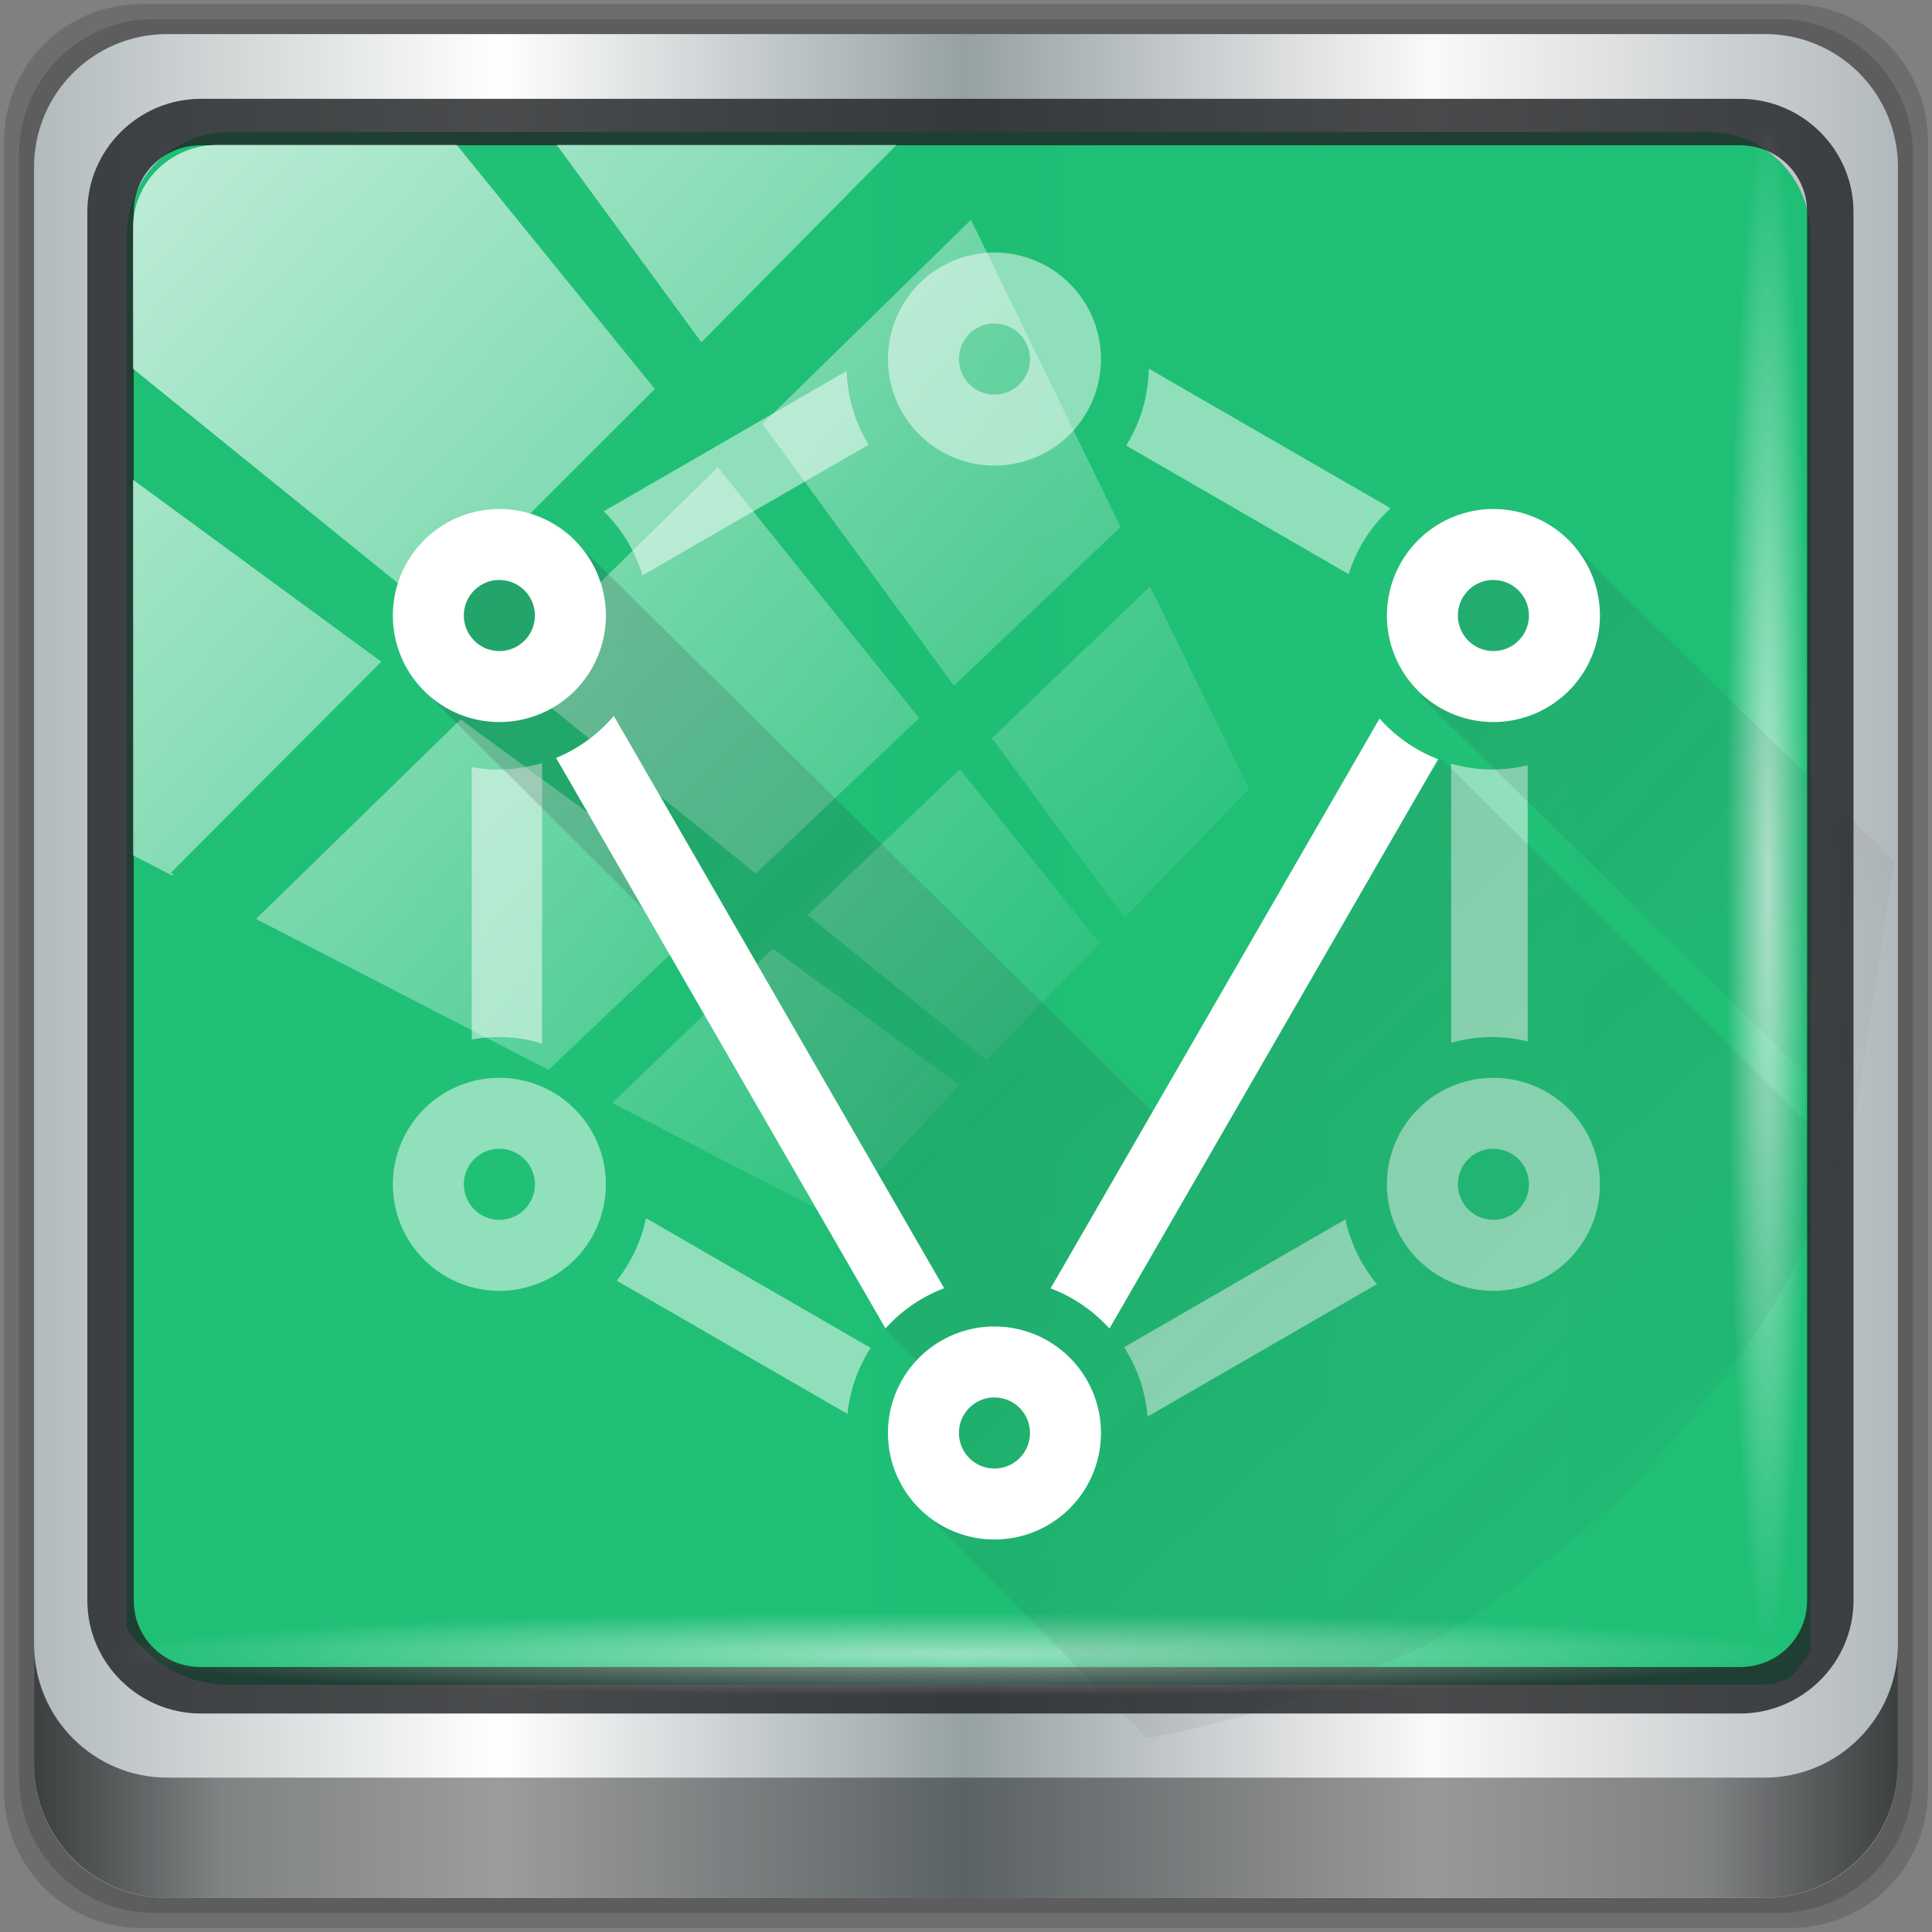 <?xml version="1.0" encoding="UTF-8" standalone="no"?>
<svg
   xmlns:dc="http://purl.org/dc/elements/1.1/"
   xmlns:cc="http://creativecommons.org/ns#"
   xmlns:rdf="http://www.w3.org/1999/02/22-rdf-syntax-ns#"
   xmlns:svg="http://www.w3.org/2000/svg"
   xmlns="http://www.w3.org/2000/svg"
   xmlns:xlink="http://www.w3.org/1999/xlink"
   xmlns:sodipodi="http://sodipodi.sourceforge.net/DTD/sodipodi-0.dtd"
   xmlns:inkscape="http://www.inkscape.org/namespaces/inkscape"
   width="48"
   height="48"
   version="1.1"
   id="svg49"
   sodipodi:docname="im.vector.svg"
   inkscape:version="0.92.2 5c3e80d, 2017-08-06">
  <rect width="100%" height="100%" fill="#808080" stroke="none"/>
  <sodipodi:namedview
     pagecolor="#ffffff"
     bordercolor="#666666"
     borderopacity="1"
     objecttolerance="10"
     gridtolerance="10"
     guidetolerance="10"
     inkscape:pageopacity="0"
     inkscape:pageshadow="2"
     inkscape:window-width="1280"
     inkscape:window-height="941"
     id="namedview51"
     showgrid="false"
     inkscape:zoom="4.9166667"
     inkscape:cx="24"
     inkscape:cy="24"
     inkscape:window-x="0"
     inkscape:window-y="21"
     inkscape:window-maximized="1"
     inkscape:current-layer="svg49" />
  <defs
     id="defs15">
    <linearGradient
       id="linearGradient4416">
      <stop
         style="stop-color:#ffffff;stop-opacity:0"
         offset="0"
         id="stop2" />
      <stop
         style="stop-color:#ffffff;stop-opacity:1"
         offset="1"
         id="stop4" />
    </linearGradient>
    <linearGradient
       id="b"
       y1="23.775"
       x1="22.54"
       y2="44.054"
       x2="42.646"
       gradientUnits="userSpaceOnUse"
       gradientTransform="translate(30,0)">
      <stop
         stop-color="#292c2f"
         id="stop7" />
      <stop
         offset="1"
         stop-color="#292c2f"
         stop-opacity="0"
         id="stop9" />
    </linearGradient>
    <linearGradient
       xlink:href="#b"
       id="linearGradient4384"
       gradientUnits="userSpaceOnUse"
       gradientTransform="translate(-21.254,21.153)"
       x1="-21.261"
       y1="13.899"
       x2="10.555"
       y2="48.902" />
    <linearGradient
       xlink:href="#b"
       id="linearGradient4412"
       gradientUnits="userSpaceOnUse"
       gradientTransform="translate(-21.254,21.153)"
       x1="-7.283"
       y1="15.656"
       x2="11.881"
       y2="33.523" />
    <linearGradient
       xlink:href="#linearGradient4416"
       id="linearGradient4422"
       x1="-30.501"
       y1="28.25"
       x2="-10.501"
       y2="7.875"
       gradientUnits="userSpaceOnUse"
       gradientTransform="translate(51.254,21.153)" />
    <linearGradient
       inkscape:collect="always"
       xlink:href="#linearGradient6139-0"
       id="linearGradient4071"
       gradientUnits="userSpaceOnUse"
       gradientTransform="matrix(0.551,0,0,0.551,-2.461,-1.909)"
       x1="6"
       y1="47"
       x2="90"
       y2="47" />
    <linearGradient
       id="linearGradient6139-0">
      <stop
         id="stop6141-2"
         offset="0"
         style="stop-color:#b2babc;stop-opacity:1" />
      <stop
         style="stop-color:#ffffff;stop-opacity:1;"
         offset="0.25"
         id="stop6151-0" />
      <stop
         style="stop-color:#96a1a4;stop-opacity:1"
         offset="0.5"
         id="stop6147-1" />
      <stop
         id="stop6149-4"
         offset="0.75"
         style="stop-color:#fbf9f9;stop-opacity:1;" />
      <stop
         id="stop6143-4"
         offset="1"
         style="stop-color:#b2b9bc;stop-opacity:1" />
    </linearGradient>
    <linearGradient
       gradientTransform="matrix(0.498,0,0,0.498,0.1,0.1)"
       inkscape:collect="always"
       xlink:href="#linearGradient3832-0-6-1-1"
       id="linearGradient4129"
       x1="1.5"
       y1="88.172"
       x2="94.5"
       y2="88.172"
       gradientUnits="userSpaceOnUse" />
    <linearGradient
       id="linearGradient3832-0-6-1-1">
      <stop
         style="stop-color:#000000;stop-opacity:1;"
         offset="0"
         id="stop3834-6-3-7-1" />
      <stop
         id="stop3872-2-4"
         offset="0.1"
         style="stop-color:#000000;stop-opacity:0.588;" />
      <stop
         style="stop-color:#000000;stop-opacity:0.588;"
         offset="0.9"
         id="stop3844-6-2-7-6" />
      <stop
         style="stop-color:#000000;stop-opacity:1;"
         offset="1"
         id="stop3836-5-0-2-9" />
    </linearGradient>
    <radialGradient
       inkscape:collect="always"
       xlink:href="#linearGradient3737"
       id="radialGradient7462"
       gradientUnits="userSpaceOnUse"
       gradientTransform="matrix(0.486,0,0,0.024,16.979,40.016)"
       cx="13.948"
       cy="44.893"
       fx="13.948"
       fy="44.893"
       r="43.199" />
    <linearGradient
       id="linearGradient3737">
      <stop
         offset="0"
         style="stop-color:#ffffff;stop-opacity:1"
         id="stop3739" />
      <stop
         offset="1"
         style="stop-color:#ffffff;stop-opacity:0"
         id="stop3741" />
    </linearGradient>
    <radialGradient
       inkscape:collect="always"
       xlink:href="#linearGradient3737"
       id="radialGradient7464"
       gradientUnits="userSpaceOnUse"
       gradientTransform="matrix(0.442,0,0,0.024,15.807,-44.996)"
       cx="13.948"
       cy="44.893"
       fx="13.948"
       fy="44.893"
       r="43.199" />
    <linearGradient
       inkscape:collect="always"
       xlink:href="#linearGradient3737"
       id="linearGradient4767"
       gradientUnits="userSpaceOnUse"
       x1="2.771"
       y1="-28.642"
       x2="50.528"
       y2="14.514" />
    <clipPath
       id="clipPath4156-4-1"
       clipPathUnits="userSpaceOnUse">
      <path
         inkscape:connector-curvature="0"
         id="path4158-0-8"
         d="m 27.046,-55.695 -14.214,13.321 h 0.061 l 15.653,21.771 10.231,-10.546 C 38.562,-32.302 27.468,-54.819 27.046,-55.695 Z M 9.647,-39.383 -5.241,-25.321 15.988,-7.806 26.372,-18.383 Z m 31.491,12.951 -9.741,9.714 8.945,12.458 7.781,-7.555 z m -49.84,4.379 -13.754,12.982 26.283,13.846 0.061,-0.062 -0.123,-0.062 L 13.599,-5.401 -8.702,-22.053 Z m 38.015,7.401 -9.803,9.775 11.579,9.559 7.628,-7.401 -8.669,-11.009 z m 20.187,5.674 -7.383,7.216 6.188,8.542 5.82,-6.137 z m -32.195,6.322 -9.557,9.498 13.662,7.185 7.934,-7.678 z m 23.312,2.374 -7.107,6.938 8.363,6.907 5.361,-5.674 -0.061,-0.092 -0.092,0.123 -6.464,-8.203 z m -8.73,8.542 -7.505,7.339 10.354,5.458 c 1.397,-1.321 5.675,-6.123 5.851,-6.322 z"
         style="opacity:0.6;fill:#ffffff;fill-opacity:1;stroke:none" />
    </clipPath>
    <linearGradient
       id="ButtonShadow-16"
       gradientTransform="scale(1.006,0.994)"
       x1="45.448"
       y1="92.54"
       x2="45.448"
       y2="7.017"
       gradientUnits="userSpaceOnUse">
      <stop
         style="stop-color:#000000;stop-opacity:1;"
         offset="0"
         id="stop3750-6" />
      <stop
         style="stop-color:#000000;stop-opacity:0.588;"
         offset="1"
         id="stop3752-4" />
    </linearGradient>
    <clipPath
       clipPathUnits="userSpaceOnUse"
       id="clipPath4355-7">
      <rect
         style="fill:#ffffff;fill-opacity:1;fill-rule:nonzero;stroke:none"
         id="rect4357-5"
         width="84"
         height="80"
         x="6"
         y="6"
         rx="6"
         ry="6" />
    </clipPath>
    <clipPath
       clipPathUnits="userSpaceOnUse"
       id="clipPath4355-9">
      <rect
         style="fill:#ffffff;fill-opacity:1;fill-rule:nonzero;stroke:none"
         id="rect4357-1"
         width="84"
         height="80"
         x="6"
         y="6"
         rx="6"
         ry="6" />
    </clipPath>
    <clipPath
       clipPathUnits="userSpaceOnUse"
       id="clipPath4355-1">
      <rect
         style="fill:#ffffff;fill-opacity:1;fill-rule:nonzero;stroke:none"
         id="rect4357-9"
         width="84"
         height="80"
         x="6"
         y="6"
         rx="6"
         ry="6" />
    </clipPath>
    <clipPath
       clipPathUnits="userSpaceOnUse"
       id="clipPath3943-52-0">
      <path
         id="path3945-4-1"
         d="m 69.781,20.844 -5,3.438 c 5.587,5.537 9,13.328 9,21.812 0,8.434 -3.377,16.096 -8.906,21.625 l 5,3.438 C 76.078,64.576 80,55.844 80,46.094 c 2e-6,-9.797 -3.963,-18.66 -10.219,-25.25 z M 40,24.062 28.906,36.219 H 21.5 c -0.823,0 -1.5,0.677 -1.5,1.5 v 1 14.844 1 c 0,0.823 0.684,1.61 1.5,1.5 h 7.406 L 40,68 V 66 26.062 Z m 20.594,3.281 -5,3.438 L 55.5,30.875 c 3.938,3.89 6.406,9.25 6.406,15.219 0,5.921 -2.43,11.148 -6.312,15.031 l 0.094,0.094 5.094,3.438 c 4.475,-4.908 7.25,-11.402 7.25,-18.562 0,-7.231 -2.879,-13.831 -7.438,-18.75 z m -9.25,6.5 -5.219,3.625 c 2.222,2.218 3.719,5.24 3.719,8.625 0,3.337 -1.459,6.228 -3.625,8.438 l 5.219,3.625 c 2.822,-3.237 4.531,-7.434 4.531,-12.062 0,-4.673 -1.754,-9.001 -4.625,-12.25 z"
         style="color:#000000;display:inline;overflow:visible;visibility:visible;opacity:0.8;fill:#ff00ff;fill-opacity:1;fill-rule:nonzero;stroke:none;stroke-width:1;marker:none;enable-background:accumulate"
         inkscape:connector-curvature="0" />
    </clipPath>
  </defs>
  <path
     style="display:inline;opacity:0.15;fill:#000000;fill-opacity:1;fill-rule:nonzero;stroke:none;stroke-width:0.498"
     d="M 44.486,0.1 H 3.514 c -1.892,0 -3.414,1.523 -3.414,3.414 v 40.971 C 0.1,46.377 1.623,47.9 3.514,47.9 H 44.486 C 46.377,47.9 47.9,46.377 47.9,44.486 V 3.514 c 0,-1.892 -1.523,-3.414 -3.414,-3.414 z"
     id="path3288"
     inkscape:connector-curvature="0" />
  <path
     inkscape:connector-curvature="0"
     id="path4085"
     d="M 44.166,0.473 H 3.834 c -1.862,0 -3.361,1.499 -3.361,3.361 V 44.166 c 0,1.862 1.499,3.361 3.361,3.361 H 44.166 c 1.862,0 3.361,-1.499 3.361,-3.361 V 3.834 c 0,-1.862 -1.499,-3.361 -3.361,-3.361 z"
     style="display:inline;opacity:0.15;fill:#000000;fill-opacity:1;fill-rule:nonzero;stroke:none;stroke-width:0.498" />
  <path
     style="display:inline;fill:url(#linearGradient4071);fill-opacity:1;fill-rule:nonzero;stroke:none;stroke-width:0.498"
     d="M 43.846,0.847 H 4.154 c -1.832,0 -3.308,1.475 -3.308,3.308 V 43.846 c 0,1.832 1.475,3.308 3.308,3.308 H 43.846 c 1.832,0 3.308,-1.475 3.308,-3.308 V 4.154 c 0,-1.832 -1.475,-3.308 -3.308,-3.308 z"
     id="rect4251-1"
     inkscape:connector-curvature="0" />
  <path
     style="display:inline;opacity:0.98;fill:#1dbf74;fill-opacity:1;fill-rule:nonzero;stroke:none;stroke-width:0.516"
     d="m 5.697,3.28 c -1.422,0 -2.551,1.153 -2.551,2.606 v 10.797 3.648 20.111 c 0.546,0.849 1.478,1.417 2.551,1.417 H 7.738 40.396 43.219 c 1.073,0 1.224,0.018 1.77,-0.831 V 20.33 16.682 5.886 c 0,-1.452 -1.129,-2.606 -2.551,-2.606 z"
     id="path3400-6"
     inkscape:connector-curvature="0"
     sodipodi:nodetypes="sscccsccscccsss" />
  <path
     inkscape:connector-curvature="0"
     id="path4989"
     d="m 4.992,2.455 c -1.552,0 -2.822,1.264 -2.822,2.811 V 39.761 c 0,1.547 1.27,2.811 2.822,2.811 H 43.228 c 1.552,0 2.822,-1.264 2.822,-2.811 V 5.266 c 0,-1.547 -1.27,-2.811 -2.822,-2.811 z m 0,1.155 H 43.228 c 0.94,0 1.669,0.737 1.669,1.656 V 39.761 c 0,0.919 -0.729,1.656 -1.669,1.656 H 4.992 c -0.94,0 -1.669,-0.737 -1.669,-1.656 V 5.266 c 0,-0.919 0.729,-1.656 1.669,-1.656 z"
     style="color:#000000;font-style:normal;font-variant:normal;font-weight:normal;font-stretch:normal;font-size:medium;line-height:normal;font-family:Sans;-inkscape-font-specification:Sans;text-indent:0;text-align:start;text-decoration:none;text-decoration-line:none;letter-spacing:normal;word-spacing:normal;text-transform:none;writing-mode:lr-tb;direction:ltr;baseline-shift:baseline;text-anchor:start;display:inline;overflow:visible;visibility:visible;fill:#1f2224;fill-opacity:0.809;stroke:none;stroke-width:1.183;marker:none;enable-background:accumulate" />
  <path
     inkscape:connector-curvature="0"
     style="display:inline;opacity:0.658;fill:url(#linearGradient4129);fill-opacity:1;fill-rule:nonzero;stroke:none;stroke-width:0.498"
     d="m 0.847,40.851 v 2.987 c 0,1.832 1.482,3.314 3.314,3.314 H 43.839 c 1.832,0 3.314,-1.482 3.314,-3.314 v -2.987 c 0,1.832 -1.482,3.314 -3.314,3.314 H 4.161 c -1.832,0 -3.314,-1.482 -3.314,-3.314 z"
     id="path4118" />
  <rect
     style="opacity:0.55;fill:url(#radialGradient7462);fill-opacity:1;stroke:none;stroke-width:0.498"
     id="rect4131"
     width="41.949"
     height="2.116"
     x="2.776"
     y="40.058"
     rx="2.116"
     ry="2.116" />
  <rect
     ry="2.116"
     rx="2.116"
     y="-44.955"
     x="2.868"
     height="2.116"
     width="38.215"
     id="rect4141"
     style="opacity:0.669;fill:url(#radialGradient7464);fill-opacity:1;stroke:none;stroke-width:0.498"
     transform="rotate(90)" />
  <rect
     transform="matrix(0.532,0,0,0.522,2.239,19.259)"
     style="opacity:0.7;fill:url(#linearGradient4767);fill-opacity:1;stroke:none"
     id="rect4146"
     width="75.966"
     height="69.024"
     x="2"
     y="-30"
     rx="3.957"
     ry="3.957"
     clip-path="url(#clipPath4156-4-1)" />
  <g
     transform="matrix(1.117,0,0,1.117,55.198,-28.174)"
     id="g1013"
     style="stroke-width:0.895">
    <path
       d="m -23.864,33.422 a 3.364,3.364 0 0 1 -0.503,1.712 l 4.948,2.859 a 3.351,3.351 0 0 1 0.932,-1.465 z m -6.721,0.052 -5.404,3.122 a 3.351,3.351 0 0 1 0.864,1.425 l 5.028,-2.906 a 3.364,3.364 0 0 1 -0.487,-1.641 z m -6.774,8.72 a 3.351,3.351 0 0 1 -0.972,0.145 3.351,3.351 0 0 1 -0.592,-0.052 v 6.058 a 3.351,3.351 0 0 1 0.592,-0.056 3.351,3.351 0 0 1 0.972,0.145 v -6.24 z m 20.22,0.015 v 6.209 a 3.351,3.351 0 0 1 0.919,-0.13 3.351,3.351 0 0 1 0.783,0.099 v -6.145 a 3.351,3.351 0 0 1 -0.783,0.096 3.351,3.351 0 0 1 -0.919,-0.13 z m -17.909,10.108 a 3.351,3.351 0 0 1 -0.651,1.391 l 5.133,2.964 a 3.351,3.351 0 0 1 0.515,-1.468 z m 15.556,0.028 -4.923,2.844 a 3.351,3.351 0 0 1 0.524,1.542 l 5.102,-2.946 a 3.351,3.351 0 0 1 -0.703,-1.441 z"
       style="color:#000000;clip-rule:nonzero;display:inline;overflow:visible;visibility:visible;opacity:0.5;isolation:auto;mix-blend-mode:normal;color-interpolation:sRGB;color-interpolation-filters:linearRGB;solid-color:#000000;solid-opacity:1;fill:#ffffff;fill-opacity:1;fill-rule:nonzero;stroke:none;stroke-width:0.567;stroke-linecap:butt;stroke-linejoin:miter;stroke-miterlimit:4;stroke-dasharray:none;stroke-dashoffset:0;stroke-opacity:1;marker:none;color-rendering:auto;image-rendering:auto;shape-rendering:auto;text-rendering:auto;enable-background:accumulate"
       id="path23"
       inkscape:connector-curvature="0" />
    <path
       d="m -27.297,30.84 a 2.369,2.369 0 0 0 -2.369,2.369 2.369,2.369 0 0 0 2.369,2.369 2.369,2.369 0 0 0 2.369,-2.369 2.369,2.369 0 0 0 -2.369,-2.369 z m -0.056,1.579 a 0.79,0.79 0 0 1 0.056,0 0.79,0.79 0 0 1 0.79,0.79 0.79,0.79 0 0 1 -0.79,0.79 0.79,0.79 0 0 1 -0.79,-0.79 0.79,0.79 0 0 1 0.734,-0.79 z"
       style="color:#000000;clip-rule:nonzero;display:inline;overflow:visible;visibility:visible;opacity:0.5;isolation:auto;mix-blend-mode:normal;color-interpolation:sRGB;color-interpolation-filters:linearRGB;solid-color:#000000;solid-opacity:1;fill:#ffffff;fill-opacity:1;fill-rule:nonzero;stroke:none;stroke-width:0.567;stroke-linecap:butt;stroke-linejoin:miter;stroke-miterlimit:4;stroke-dasharray:none;stroke-dashoffset:0;stroke-opacity:1;marker:none;color-rendering:auto;image-rendering:auto;shape-rendering:auto;text-rendering:auto;enable-background:accumulate"
       id="path25"
       inkscape:connector-curvature="0" />
    <path
       style="color:#000000;clip-rule:nonzero;display:inline;overflow:visible;visibility:visible;opacity:0.5;isolation:auto;mix-blend-mode:normal;color-interpolation:sRGB;color-interpolation-filters:linearRGB;solid-color:#000000;solid-opacity:1;fill:#ffffff;fill-opacity:1;fill-rule:nonzero;stroke:none;stroke-width:0.567;stroke-linecap:butt;stroke-linejoin:miter;stroke-miterlimit:4;stroke-dasharray:none;stroke-dashoffset:0;stroke-opacity:1;marker:none;color-rendering:auto;image-rendering:auto;shape-rendering:auto;text-rendering:auto;enable-background:accumulate"
       d="m -16.199,49.196 a 2.369,2.369 0 0 0 -2.369,2.369 2.369,2.369 0 0 0 2.369,2.369 2.369,2.369 0 0 0 2.369,-2.369 2.369,2.369 0 0 0 -2.369,-2.369 z m -0.056,1.579 a 0.79,0.79 0 0 1 0.056,0 0.79,0.79 0 0 1 0.79,0.79 0.79,0.79 0 0 1 -0.79,0.79 0.79,0.79 0 0 1 -0.79,-0.79 0.79,0.79 0 0 1 0.734,-0.79 z"
       id="path27"
       inkscape:connector-curvature="0" />
    <path
       d="m -17.817,40.715 9.656,9.469 0.875,-5.812 -7.344,-7.219 -2.625,0.406 z"
       style="color:#000000;clip-rule:nonzero;display:inline;overflow:visible;visibility:visible;opacity:0.21;isolation:auto;mix-blend-mode:normal;color-interpolation:sRGB;color-interpolation-filters:linearRGB;solid-color:#000000;solid-opacity:1;fill:url(#linearGradient4412);fill-opacity:1;fill-rule:nonzero;stroke:none;stroke-width:0.895;stroke-linecap:butt;stroke-linejoin:miter;stroke-miterlimit:4;stroke-dasharray:none;stroke-dashoffset:0;stroke-opacity:1;color-rendering:auto;image-rendering:auto;shape-rendering:auto;text-rendering:auto;enable-background:accumulate"
       id="path29"
       inkscape:connector-curvature="0" />
    <path
       d="m -16.199,36.545 a 2.369,2.369 0 0 0 -2.369,2.369 2.369,2.369 0 0 0 2.369,2.369 2.369,2.369 0 0 0 2.369,-2.369 2.369,2.369 0 0 0 -2.369,-2.369 z m -0.056,1.579 a 0.79,0.79 0 0 1 0.056,0 0.79,0.79 0 0 1 0.79,0.79 0.79,0.79 0 0 1 -0.79,0.79 0.79,0.79 0 0 1 -0.79,-0.79 0.79,0.79 0 0 1 0.734,-0.79 z"
       style="color:#000000;clip-rule:nonzero;display:inline;overflow:visible;visibility:visible;opacity:1;isolation:auto;mix-blend-mode:normal;color-interpolation:sRGB;color-interpolation-filters:linearRGB;solid-color:#000000;solid-opacity:1;fill:#ffffff;fill-opacity:1;fill-rule:nonzero;stroke:none;stroke-width:0.567;stroke-linecap:butt;stroke-linejoin:miter;stroke-miterlimit:4;stroke-dasharray:none;stroke-dashoffset:0;stroke-opacity:1;marker:none;color-rendering:auto;image-rendering:auto;shape-rendering:auto;text-rendering:auto;enable-background:accumulate"
       id="path31"
       inkscape:connector-curvature="0" />
    <path
       d="m -38.309,49.196 a 2.369,2.369 0 0 0 -2.369,2.369 2.369,2.369 0 0 0 2.369,2.369 2.369,2.369 0 0 0 2.369,-2.369 2.369,2.369 0 0 0 -2.369,-2.369 z m -0.056,1.579 a 0.79,0.79 0 0 1 0.056,0 0.79,0.79 0 0 1 0.79,0.79 0.79,0.79 0 0 1 -0.79,0.79 0.79,0.79 0 0 1 -0.79,-0.79 0.79,0.79 0 0 1 0.734,-0.79 z"
       style="color:#000000;clip-rule:nonzero;display:inline;overflow:visible;visibility:visible;opacity:0.5;isolation:auto;mix-blend-mode:normal;color-interpolation:sRGB;color-interpolation-filters:linearRGB;solid-color:#000000;solid-opacity:1;fill:#ffffff;fill-opacity:1;fill-rule:nonzero;stroke:none;stroke-width:0.567;stroke-linecap:butt;stroke-linejoin:miter;stroke-miterlimit:4;stroke-dasharray:none;stroke-dashoffset:0;stroke-opacity:1;marker:none;color-rendering:auto;image-rendering:auto;shape-rendering:auto;text-rendering:auto;enable-background:accumulate"
       id="path33"
       inkscape:connector-curvature="0" />
    <path
       d="m -36.676,37.215 -3.016,0.344 -0.344,2.969 7.182,7.166 3.145,7.117 1.457,1.453 -0.949,2.238 5.301,5.379 c 1.077,-0.194 1.909,-0.422 2.635,-0.648 l 0.02,0.02 0.143,-0.068 c 1.104,-0.355 1.877,-0.706 2.377,-0.926 2.039,-0.749 3.677,-2.301 5.378,-3.726 4.211,-4.607 3.732,-5.361 4.956,-7.514 l -8.973,-8.928 -5.764,8.5 z"
       style="color:#000000;clip-rule:nonzero;display:inline;overflow:visible;visibility:visible;opacity:0.21;isolation:auto;mix-blend-mode:normal;color-interpolation:sRGB;color-interpolation-filters:linearRGB;solid-color:#000000;solid-opacity:1;fill:url(#linearGradient4384);fill-opacity:1;fill-rule:nonzero;stroke:none;stroke-width:0.895;stroke-linecap:butt;stroke-linejoin:miter;stroke-miterlimit:4;stroke-dasharray:none;stroke-dashoffset:0;stroke-opacity:1;color-rendering:auto;image-rendering:auto;shape-rendering:auto;text-rendering:auto;enable-background:accumulate"
       id="path35"
       inkscape:connector-curvature="0" />
    <path
       style="color:#000000;clip-rule:nonzero;display:inline;overflow:visible;visibility:visible;opacity:1;isolation:auto;mix-blend-mode:normal;color-interpolation:sRGB;color-interpolation-filters:linearRGB;solid-color:#000000;solid-opacity:1;fill:#ffffff;fill-opacity:1;fill-rule:nonzero;stroke:none;stroke-width:0.567;stroke-linecap:butt;stroke-linejoin:miter;stroke-miterlimit:4;stroke-dasharray:none;stroke-dashoffset:0;stroke-opacity:1;marker:none;color-rendering:auto;image-rendering:auto;shape-rendering:auto;text-rendering:auto;enable-background:accumulate"
       d="m -38.309,36.545 a 2.369,2.369 0 0 0 -2.369,2.369 2.369,2.369 0 0 0 2.369,2.369 2.369,2.369 0 0 0 2.369,-2.369 2.369,2.369 0 0 0 -2.369,-2.369 z m -0.056,1.579 a 0.79,0.79 0 0 1 0.056,0 0.79,0.79 0 0 1 0.79,0.79 0.79,0.79 0 0 1 -0.79,0.79 0.79,0.79 0 0 1 -0.79,-0.79 0.79,0.79 0 0 1 0.734,-0.79 z"
       id="path37"
       inkscape:connector-curvature="0" />
    <path
       style="color:#000000;clip-rule:nonzero;display:inline;overflow:visible;visibility:visible;opacity:1;isolation:auto;mix-blend-mode:normal;color-interpolation:sRGB;color-interpolation-filters:linearRGB;solid-color:#000000;solid-opacity:1;fill:#ffffff;fill-opacity:1;fill-rule:nonzero;stroke:none;stroke-width:0.567;stroke-linecap:butt;stroke-linejoin:miter;stroke-miterlimit:4;stroke-dasharray:none;stroke-dashoffset:0;stroke-opacity:1;marker:none;color-rendering:auto;image-rendering:auto;shape-rendering:auto;text-rendering:auto;enable-background:accumulate"
       d="m -27.297,54.727 a 2.369,2.369 0 0 0 -2.369,2.369 2.369,2.369 0 0 0 2.369,2.369 2.369,2.369 0 0 0 2.369,-2.369 2.369,2.369 0 0 0 -2.369,-2.369 z m -0.056,1.579 a 0.79,0.79 0 0 1 0.056,0 0.79,0.79 0 0 1 0.79,0.79 0.79,0.79 0 0 1 -0.79,0.79 0.79,0.79 0 0 1 -0.79,-0.79 0.79,0.79 0 0 1 0.734,-0.79 z"
       id="path39"
       inkscape:connector-curvature="0" />
    <path
       d="m -35.764,41.146 a 3.351,3.351 0 0 1 -1.283,0.935 l 7.326,12.69 a 3.351,3.351 0 0 1 1.305,-0.895 z"
       style="color:#000000;clip-rule:nonzero;display:inline;overflow:visible;visibility:visible;opacity:1;isolation:auto;mix-blend-mode:normal;color-interpolation:sRGB;color-interpolation-filters:linearRGB;solid-color:#000000;solid-opacity:1;fill:#ffffff;fill-opacity:1;fill-rule:nonzero;stroke:none;stroke-width:0.567;stroke-linecap:butt;stroke-linejoin:miter;stroke-miterlimit:4;stroke-dasharray:none;stroke-dashoffset:0;stroke-opacity:1;marker:none;color-rendering:auto;image-rendering:auto;shape-rendering:auto;text-rendering:auto;enable-background:accumulate"
       id="path41"
       inkscape:connector-curvature="0" />
    <path
       d="m -18.731,41.204 -7.317,12.675 a 3.351,3.351 0 0 1 1.308,0.895 l 7.31,-12.665 a 3.351,3.351 0 0 1 -1.302,-0.904 z"
       style="color:#000000;clip-rule:nonzero;display:inline;overflow:visible;visibility:visible;opacity:1;isolation:auto;mix-blend-mode:normal;color-interpolation:sRGB;color-interpolation-filters:linearRGB;solid-color:#000000;solid-opacity:1;fill:#ffffff;fill-opacity:1;fill-rule:nonzero;stroke:none;stroke-width:0.567;stroke-linecap:butt;stroke-linejoin:miter;stroke-miterlimit:4;stroke-dasharray:none;stroke-dashoffset:0;stroke-opacity:1;marker:none;color-rendering:auto;image-rendering:auto;shape-rendering:auto;text-rendering:auto;enable-background:accumulate"
       id="path43"
       inkscape:connector-curvature="0" />
  </g>
</svg>
